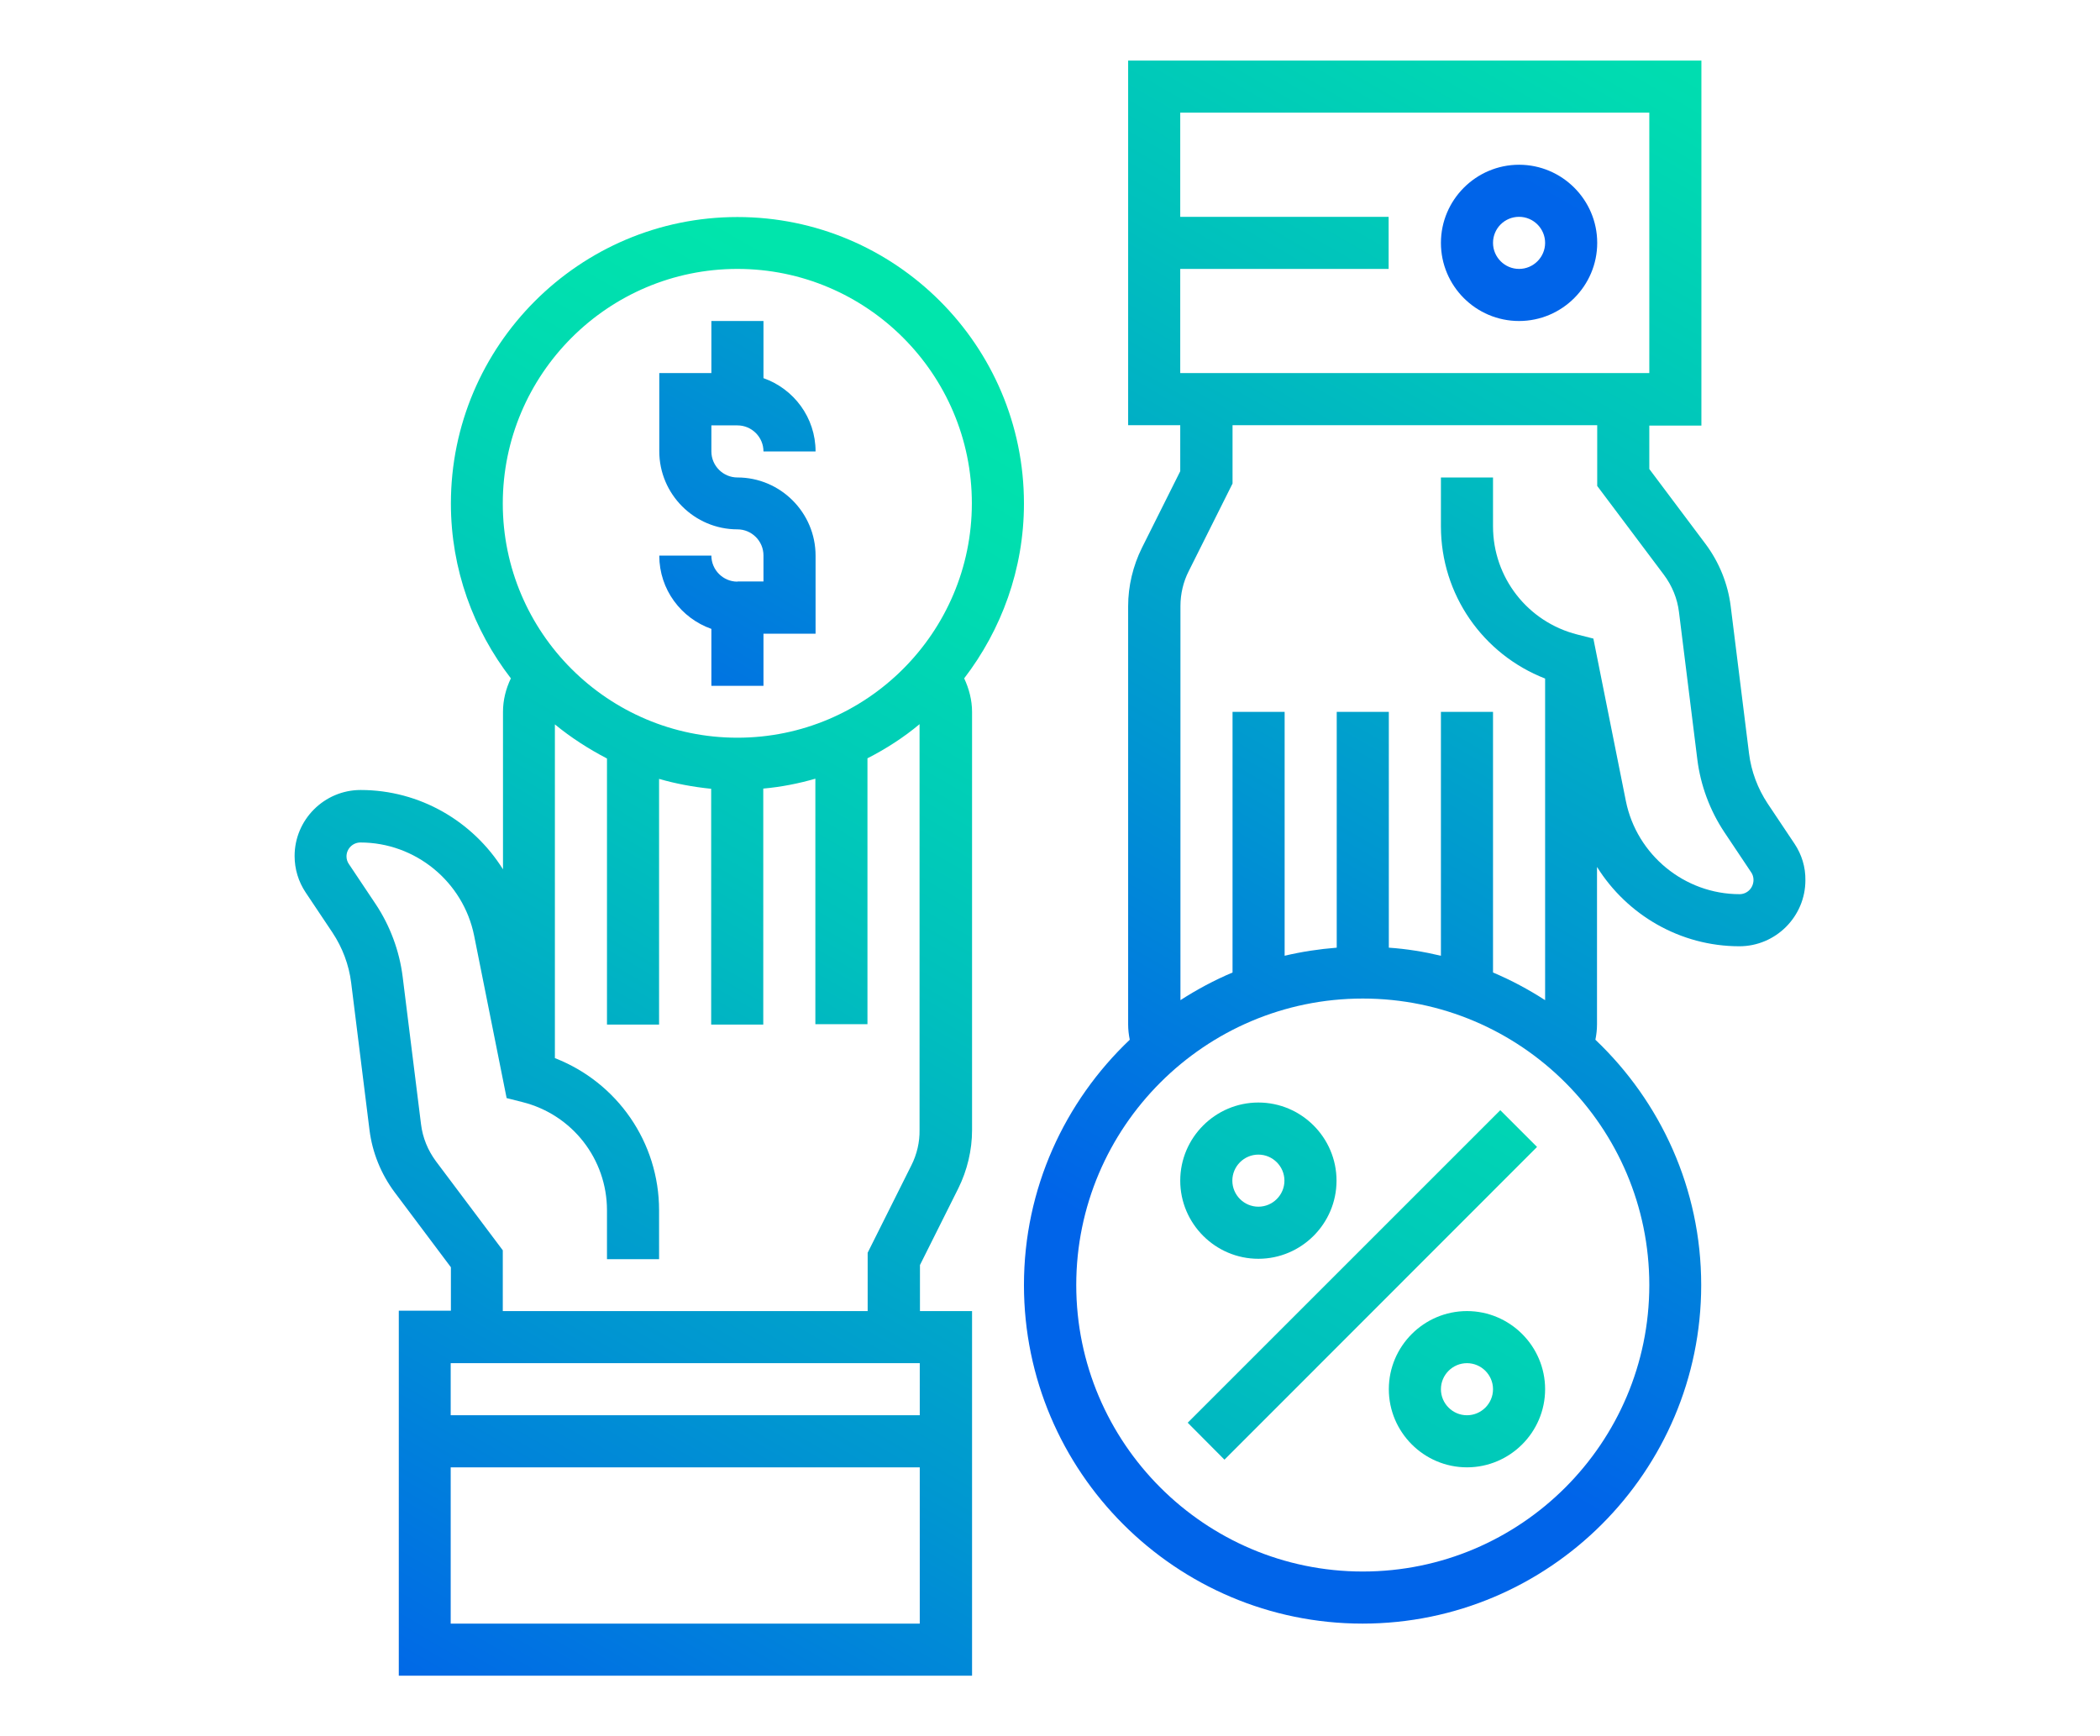 <?xml version="1.0" encoding="utf-8"?>
<!-- Generator: Adobe Illustrator 23.1.0, SVG Export Plug-In . SVG Version: 6.00 Build 0)  -->
<svg version="1.1" id="Layer_1" xmlns="http://www.w3.org/2000/svg" xmlns:xlink="http://www.w3.org/1999/xlink" x="0px" y="0px"
	 viewBox="0 0 104 86" style="enable-background:new 0 0 104 86;" xml:space="preserve">
<style type="text/css">
	.st0{fill:url(#SVGID_1_);}
	.st1{fill:url(#SVGID_2_);}
	.st2{fill:url(#SVGID_3_);}
	.st3{fill:url(#SVGID_4_);}
	.st4{fill:url(#SVGID_5_);}
	.st5{fill:url(#SVGID_6_);}
	.st6{fill:url(#SVGID_7_);}
</style>
<g>
	<g>
		
			<linearGradient id="SVGID_1_" gradientUnits="userSpaceOnUse" x1="16.978" y1="4.304" x2="53.241" y2="67.113" gradientTransform="matrix(1 0 0 -1 0 88)">
			<stop  offset="0" style="stop-color:#0064E9"/>
			<stop  offset="0.309" style="stop-color:#0096D1"/>
			<stop  offset="0.618" style="stop-color:#00C1BD"/>
			<stop  offset="0.858" style="stop-color:#00DBB1"/>
			<stop  offset="1" style="stop-color:#00E5AC"/>
		</linearGradient>
		<path class="st0" d="M50.71,24.94c0-7.83-6.37-14.19-14.19-14.19s-14.19,6.37-14.19,14.19c0,3.26,1.12,6.26,2.97,8.66
			c-0.25,0.52-0.39,1.08-0.39,1.66v7.8c-1.49-2.38-4.12-3.93-7.05-3.93c-1.8,0-3.27,1.47-3.27,3.27c0,0.65,0.19,1.27,0.55,1.81
			l1.33,1.99c0.49,0.74,0.81,1.59,0.92,2.47l0.91,7.31c0.14,1.11,0.57,2.17,1.24,3.07l2.79,3.72v2.15h-2.58V83h28.39V64.94h-2.58
			v-2.28l1.9-3.8c0.44-0.89,0.68-1.89,0.68-2.88V35.26c0-0.58-0.15-1.15-0.39-1.66C49.59,31.2,50.71,28.2,50.71,24.94L50.71,24.94z
			 M36.52,13.32c6.4,0,11.61,5.21,11.61,11.61s-5.21,11.61-11.61,11.61s-11.62-5.2-11.62-11.6S30.11,13.32,36.52,13.32z
			 M45.55,67.52v2.58H22.32v-2.58H45.55z M22.32,80.42v-7.74h23.23v7.74H22.32z M45.14,57.71l-2.17,4.34v2.89H24.9v-3.01l-3.31-4.41
			c-0.4-0.54-0.66-1.17-0.74-1.84l-0.91-7.31c-0.16-1.27-0.62-2.51-1.33-3.58l-1.33-1.99c-0.08-0.11-0.12-0.25-0.12-0.38
			c0-0.38,0.31-0.69,0.69-0.69c2.72,0,5.09,1.94,5.63,4.61l1.61,8.05l0.79,0.2c2.46,0.62,4.18,2.82,4.18,5.36v2.42h2.58v-2.42
			c0-3.38-2.08-6.34-5.16-7.54V35.88c0.79,0.65,1.66,1.21,2.58,1.69v13.18h2.58V38.58c0.83,0.24,1.69,0.4,2.58,0.49v11.68h2.58
			V39.06c0.89-0.08,1.75-0.25,2.58-0.49v12.16h2.58V37.56c0.92-0.47,1.79-1.03,2.58-1.69v20.1C45.55,56.57,45.41,57.17,45.14,57.71z
			"/>
		
			<linearGradient id="SVGID_2_" gradientUnits="userSpaceOnUse" x1="28.993" y1="50.028" x2="63.266" y2="109.389" gradientTransform="matrix(1 0 0 -1 0 88)">
			<stop  offset="0" style="stop-color:#0064E9"/>
			<stop  offset="0.309" style="stop-color:#0096D1"/>
			<stop  offset="0.618" style="stop-color:#00C1BD"/>
			<stop  offset="0.858" style="stop-color:#00DBB1"/>
			<stop  offset="1" style="stop-color:#00E5AC"/>
		</linearGradient>
		<path class="st1" d="M36.52,28.81c-0.71,0-1.29-0.58-1.29-1.29h-2.58c0,1.68,1.08,3.1,2.58,3.63v2.82h2.58v-2.58h2.58v-3.87
			c0-2.13-1.74-3.87-3.87-3.87c-0.71,0-1.29-0.58-1.29-1.29v-1.29h1.29c0.71,0,1.29,0.58,1.29,1.29h2.58c0-1.68-1.08-3.1-2.58-3.63
			V15.9h-2.58v2.58h-2.58v3.87c0,2.13,1.74,3.87,3.87,3.87c0.71,0,1.29,0.58,1.29,1.29v1.29h-1.29V28.81z"/>
		
			<linearGradient id="SVGID_3_" gradientUnits="userSpaceOnUse" x1="55.262" y1="26.804" x2="91.422" y2="89.435" gradientTransform="matrix(1 0 0 -1 0 88)">
			<stop  offset="0" style="stop-color:#0064E9"/>
			<stop  offset="0.309" style="stop-color:#0096D1"/>
			<stop  offset="0.618" style="stop-color:#00C1BD"/>
			<stop  offset="0.858" style="stop-color:#00DBB1"/>
			<stop  offset="1" style="stop-color:#00E5AC"/>
		</linearGradient>
		<path class="st2" d="M88.87,41.79l-1.33-1.99c-0.49-0.74-0.81-1.59-0.92-2.47l-0.91-7.31c-0.14-1.11-0.57-2.17-1.24-3.07
			l-2.79-3.72v-2.15h2.58V3H55.87v18.06h2.58v2.28l-1.9,3.8c-0.44,0.89-0.68,1.89-0.68,2.88v20.72c0,0.26,0.03,0.51,0.08,0.76
			c-3.22,3.06-5.24,7.37-5.24,12.15c0,9.25,7.53,16.77,16.77,16.77s16.77-7.53,16.77-16.77c0-4.78-2.02-9.09-5.24-12.15
			c0.05-0.25,0.08-0.5,0.08-0.76v-7.8c1.49,2.38,4.12,3.93,7.05,3.93c1.8,0,3.27-1.47,3.27-3.27
			C89.42,42.95,89.23,42.33,88.87,41.79z M81.68,5.58v12.9H58.45v-5.16h10.32v-2.58H58.45V5.58H81.68z M81.68,63.65
			c0,7.83-6.37,14.19-14.19,14.19S53.3,71.47,53.3,63.65s6.37-14.19,14.19-14.19S81.68,55.82,81.68,63.65z M86.15,44.29
			c-2.72,0-5.09-1.94-5.63-4.61l-1.61-8.05l-0.79-0.2c-2.46-0.62-4.18-2.82-4.18-5.36v-2.42h-2.58v2.42c0,3.38,2.08,6.34,5.16,7.54
			v15.93c-0.82-0.53-1.68-0.99-2.58-1.37V35.26h-2.58v12.08c-0.84-0.2-1.7-0.34-2.58-0.4V35.26H66.2v11.68
			c-0.88,0.07-1.74,0.2-2.58,0.4V35.26h-2.58v12.91c-0.9,0.38-1.76,0.84-2.58,1.37V30.02c0-0.6,0.14-1.2,0.41-1.73l2.17-4.34v-2.89
			H79.1v3.01l3.31,4.41c0.4,0.54,0.66,1.17,0.74,1.84l0.91,7.31c0.16,1.27,0.62,2.51,1.33,3.58l1.33,1.99
			c0.08,0.11,0.12,0.25,0.12,0.38C86.84,43.98,86.53,44.29,86.15,44.29L86.15,44.29z"/>
		
			<linearGradient id="SVGID_4_" gradientUnits="userSpaceOnUse" x1="39.44" y1="-24.189" x2="81.26" y2="48.244" gradientTransform="matrix(1 0 0 -1 0 88)">
			<stop  offset="0" style="stop-color:#0064E9"/>
			<stop  offset="0.309" style="stop-color:#0096D1"/>
			<stop  offset="0.618" style="stop-color:#00C1BD"/>
			<stop  offset="0.858" style="stop-color:#00DBB1"/>
			<stop  offset="1" style="stop-color:#00E5AC"/>
		</linearGradient>
		<path class="st3" d="M58.82,70.47L74.3,54.99l1.82,1.82L60.64,72.3L58.82,70.47z"/>
		
			<linearGradient id="SVGID_5_" gradientUnits="userSpaceOnUse" x1="45.776" y1="-27.357" x2="82.689" y2="36.577" gradientTransform="matrix(1 0 0 -1 0 88)">
			<stop  offset="0" style="stop-color:#0064E9"/>
			<stop  offset="0.309" style="stop-color:#0096D1"/>
			<stop  offset="0.618" style="stop-color:#00C1BD"/>
			<stop  offset="0.858" style="stop-color:#00DBB1"/>
			<stop  offset="1" style="stop-color:#00E5AC"/>
		</linearGradient>
		<path class="st4" d="M72.65,64.94c-2.13,0-3.87,1.74-3.87,3.87s1.74,3.87,3.87,3.87s3.87-1.74,3.87-3.87S74.78,64.94,72.65,64.94z
			 M72.65,70.1c-0.71,0-1.29-0.58-1.29-1.29s0.58-1.29,1.29-1.29s1.29,0.58,1.29,1.29S73.36,70.1,72.65,70.1z"/>
		
			<linearGradient id="SVGID_6_" gradientUnits="userSpaceOnUse" x1="39.716" y1="-9.632" x2="76.628" y2="54.303" gradientTransform="matrix(1 0 0 -1 0 88)">
			<stop  offset="0" style="stop-color:#0064E9"/>
			<stop  offset="0.309" style="stop-color:#0096D1"/>
			<stop  offset="0.618" style="stop-color:#00C1BD"/>
			<stop  offset="0.858" style="stop-color:#00DBB1"/>
			<stop  offset="1" style="stop-color:#00E5AC"/>
		</linearGradient>
		<path class="st5" d="M62.32,62.35c2.13,0,3.87-1.74,3.87-3.87s-1.74-3.87-3.87-3.87s-3.87,1.74-3.87,3.87S60.19,62.35,62.32,62.35
			z M62.32,57.19c0.71,0,1.29,0.58,1.29,1.29s-0.58,1.29-1.29,1.29s-1.29-0.58-1.29-1.29S61.61,57.19,62.32,57.19z"/>
		
			<linearGradient id="SVGID_7_" gradientUnits="userSpaceOnUse" x1="76.575" y1="78.299" x2="113.487" y2="142.233" gradientTransform="matrix(1 0 0 -1 0 88)">
			<stop  offset="0" style="stop-color:#0064E9"/>
			<stop  offset="0.309" style="stop-color:#0096D1"/>
			<stop  offset="0.618" style="stop-color:#00C1BD"/>
			<stop  offset="0.858" style="stop-color:#00DBB1"/>
			<stop  offset="1" style="stop-color:#00E5AC"/>
		</linearGradient>
		<path class="st6" d="M75.23,15.9c2.13,0,3.87-1.74,3.87-3.87s-1.74-3.87-3.87-3.87s-3.87,1.74-3.87,3.87S73.09,15.9,75.23,15.9z
			 M75.23,10.74c0.71,0,1.29,0.58,1.29,1.29s-0.58,1.29-1.29,1.29s-1.29-0.58-1.29-1.29S74.51,10.74,75.23,10.74z"/>
	</g>
</g>
</svg>
